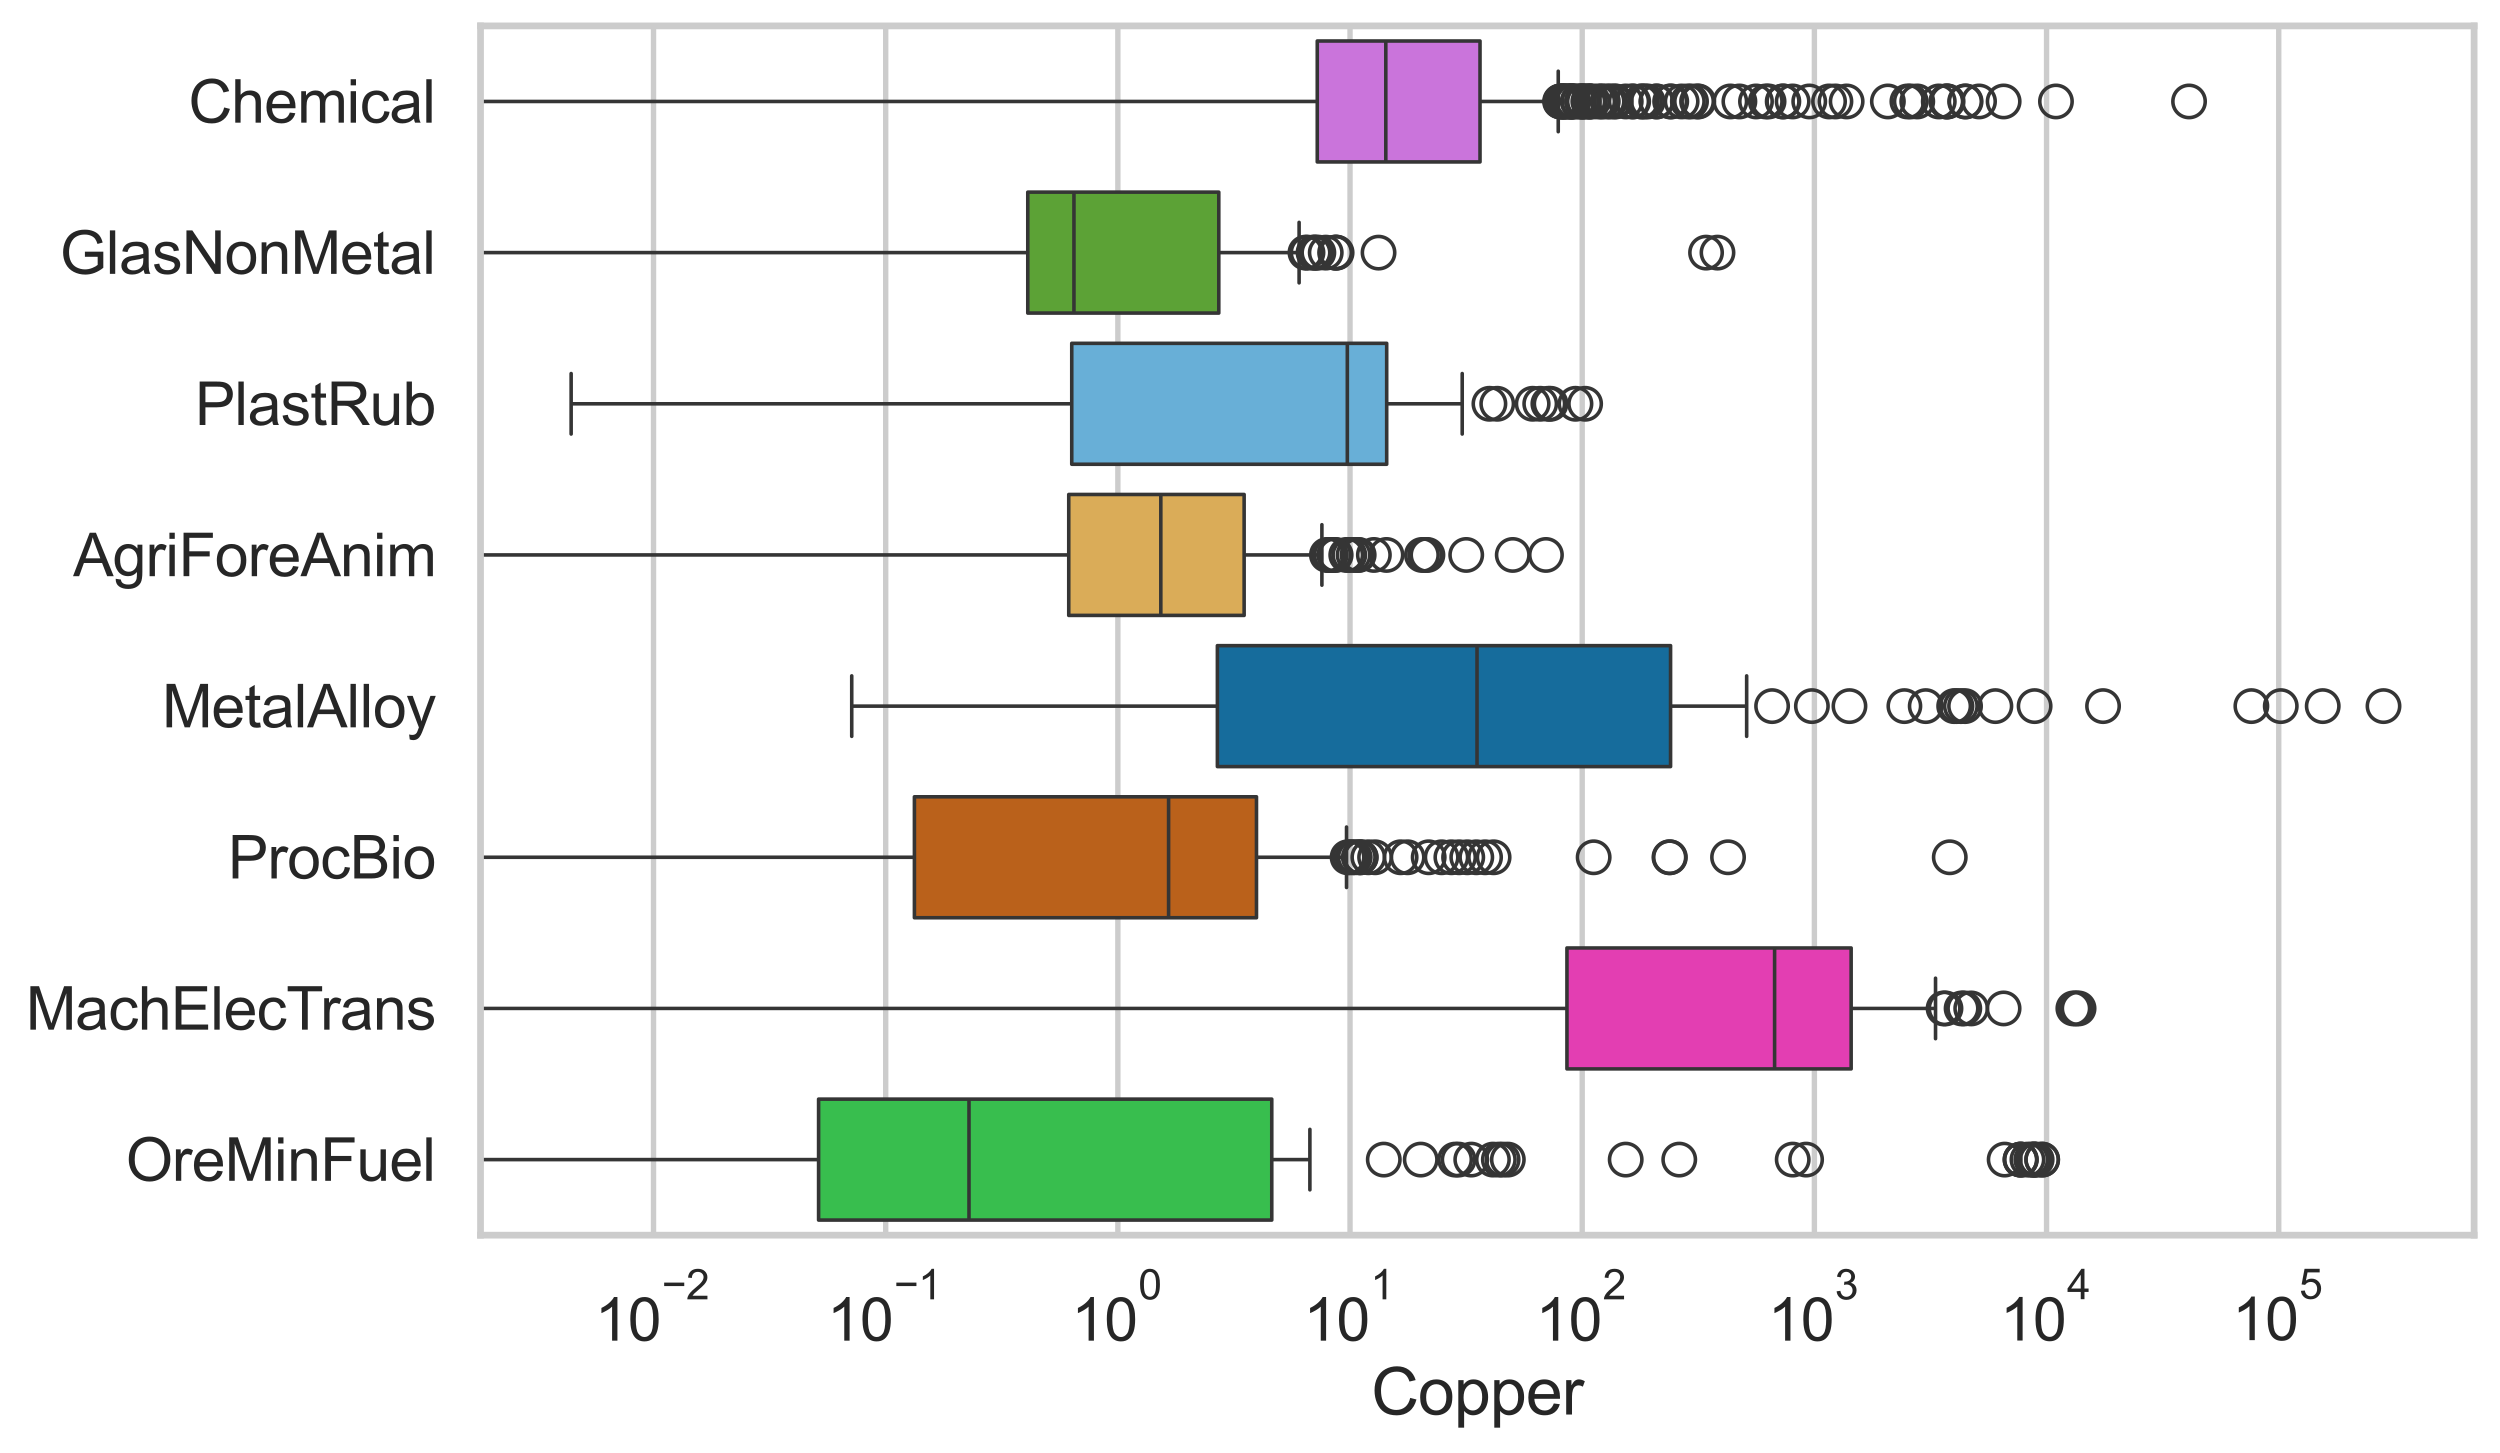 <?xml version="1.0" encoding="utf-8" standalone="no"?>
<!DOCTYPE svg PUBLIC "-//W3C//DTD SVG 1.1//EN"
  "http://www.w3.org/Graphics/SVG/1.1/DTD/svg11.dtd">
<svg xmlns:xlink="http://www.w3.org/1999/xlink" width="695.577pt" height="404.34pt" viewBox="0 0 695.577 404.34" xmlns="http://www.w3.org/2000/svg" version="1.1">
 <defs>
  <style type="text/css">*{stroke-linejoin: round; stroke-linecap: butt}</style>
 </defs>
 <g id="figure_1">
  <g id="patch_1">
   <path d="M 0 404.34 
L 695.577 404.34 
L 695.577 0 
L 0 0 
z
" style="fill: #ffffff"/>
  </g>
  <g id="axes_1">
   <g id="patch_2">
    <path d="M 133.697 343.665 
L 688.377 343.665 
L 688.377 7.2 
L 133.697 7.2 
z
" style="fill: #ffffff"/>
   </g>
   <g id="matplotlib.axis_1">
    <g id="xtick_1">
     <g id="line2d_1">
      <path d="M 181.827 343.665 
L 181.827 7.2 
" clip-path="url(#pac14d3f75b)" style="fill: none; stroke: #cccccc; stroke-width: 1.5; stroke-linecap: round"/>
     </g>
     <g id="text_1">
      <!-- $\mathdefault{10^{-2}}$ -->
      <g style="fill: #262626" transform="translate(165.492 373.18) scale(0.165 -0.165)">
       <defs>
        <path id="ArialMT-31" d="M 2384 0 
L 1822 0 
L 1822 3584 
Q 1619 3391 1289 3197 
Q 959 3003 697 2906 
L 697 3450 
Q 1169 3672 1522 3987 
Q 1875 4303 2022 4600 
L 2384 4600 
L 2384 0 
z
" transform="scale(0.016)"/>
        <path id="ArialMT-30" d="M 266 2259 
Q 266 3072 433 3567 
Q 600 4063 929 4331 
Q 1259 4600 1759 4600 
Q 2128 4600 2406 4451 
Q 2684 4303 2865 4023 
Q 3047 3744 3150 3342 
Q 3253 2941 3253 2259 
Q 3253 1453 3087 958 
Q 2922 463 2592 192 
Q 2263 -78 1759 -78 
Q 1097 -78 719 397 
Q 266 969 266 2259 
z
M 844 2259 
Q 844 1131 1108 757 
Q 1372 384 1759 384 
Q 2147 384 2411 759 
Q 2675 1134 2675 2259 
Q 2675 3391 2411 3762 
Q 2147 4134 1753 4134 
Q 1366 4134 1134 3806 
Q 844 3388 844 2259 
z
" transform="scale(0.016)"/>
        <path id="ArialMT-2212" d="M 3381 1997 
L 356 1997 
L 356 2522 
L 3381 2522 
L 3381 1997 
z
" transform="scale(0.016)"/>
        <path id="ArialMT-32" d="M 3222 541 
L 3222 0 
L 194 0 
Q 188 203 259 391 
Q 375 700 629 1000 
Q 884 1300 1366 1694 
Q 2113 2306 2375 2664 
Q 2638 3022 2638 3341 
Q 2638 3675 2398 3904 
Q 2159 4134 1775 4134 
Q 1369 4134 1125 3890 
Q 881 3647 878 3216 
L 300 3275 
Q 359 3922 746 4261 
Q 1134 4600 1788 4600 
Q 2447 4600 2831 4234 
Q 3216 3869 3216 3328 
Q 3216 3053 3103 2787 
Q 2991 2522 2730 2228 
Q 2469 1934 1863 1422 
Q 1356 997 1212 845 
Q 1069 694 975 541 
L 3222 541 
z
" transform="scale(0.016)"/>
       </defs>
       <use xlink:href="#ArialMT-31" transform="translate(0 0.994)"/>
       <use xlink:href="#ArialMT-30" transform="translate(55.615 0.994)"/>
       <use xlink:href="#ArialMT-2212" transform="translate(112.973 70.688) scale(0.7)"/>
       <use xlink:href="#ArialMT-32" transform="translate(153.852 70.688) scale(0.7)"/>
      </g>
     </g>
    </g>
    <g id="xtick_2">
     <g id="line2d_2">
      <path d="M 246.425 343.665 
L 246.425 7.2 
" clip-path="url(#pac14d3f75b)" style="fill: none; stroke: #cccccc; stroke-width: 1.5; stroke-linecap: round"/>
     </g>
     <g id="text_2">
      <!-- $\mathdefault{10^{-1}}$ -->
      <g style="fill: #262626" transform="translate(230.09 373.18) scale(0.165 -0.165)">
       <use xlink:href="#ArialMT-31" transform="translate(0 0.994)"/>
       <use xlink:href="#ArialMT-30" transform="translate(55.615 0.994)"/>
       <use xlink:href="#ArialMT-2212" transform="translate(112.973 70.688) scale(0.7)"/>
       <use xlink:href="#ArialMT-31" transform="translate(153.852 70.688) scale(0.7)"/>
      </g>
     </g>
    </g>
    <g id="xtick_3">
     <g id="line2d_3">
      <path d="M 311.023 343.665 
L 311.023 7.2 
" clip-path="url(#pac14d3f75b)" style="fill: none; stroke: #cccccc; stroke-width: 1.5; stroke-linecap: round"/>
     </g>
     <g id="text_3">
      <!-- $\mathdefault{10^{0}}$ -->
      <g style="fill: #262626" transform="translate(298.071 373.18) scale(0.165 -0.165)">
       <use xlink:href="#ArialMT-31" transform="translate(0 0.994)"/>
       <use xlink:href="#ArialMT-30" transform="translate(55.615 0.994)"/>
       <use xlink:href="#ArialMT-30" transform="translate(112.973 70.688) scale(0.7)"/>
      </g>
     </g>
    </g>
    <g id="xtick_4">
     <g id="line2d_4">
      <path d="M 375.621 343.665 
L 375.621 7.2 
" clip-path="url(#pac14d3f75b)" style="fill: none; stroke: #cccccc; stroke-width: 1.5; stroke-linecap: round"/>
     </g>
     <g id="text_4">
      <!-- $\mathdefault{10^{1}}$ -->
      <g style="fill: #262626" transform="translate(362.668 373.18) scale(0.165 -0.165)">
       <use xlink:href="#ArialMT-31" transform="translate(0 0.994)"/>
       <use xlink:href="#ArialMT-30" transform="translate(55.615 0.994)"/>
       <use xlink:href="#ArialMT-31" transform="translate(112.973 70.688) scale(0.7)"/>
      </g>
     </g>
    </g>
    <g id="xtick_5">
     <g id="line2d_5">
      <path d="M 440.219 343.665 
L 440.219 7.2 
" clip-path="url(#pac14d3f75b)" style="fill: none; stroke: #cccccc; stroke-width: 1.5; stroke-linecap: round"/>
     </g>
     <g id="text_5">
      <!-- $\mathdefault{10^{2}}$ -->
      <g style="fill: #262626" transform="translate(427.266 373.18) scale(0.165 -0.165)">
       <use xlink:href="#ArialMT-31" transform="translate(0 0.994)"/>
       <use xlink:href="#ArialMT-30" transform="translate(55.615 0.994)"/>
       <use xlink:href="#ArialMT-32" transform="translate(112.973 70.688) scale(0.7)"/>
      </g>
     </g>
    </g>
    <g id="xtick_6">
     <g id="line2d_6">
      <path d="M 504.817 343.665 
L 504.817 7.2 
" clip-path="url(#pac14d3f75b)" style="fill: none; stroke: #cccccc; stroke-width: 1.5; stroke-linecap: round"/>
     </g>
     <g id="text_6">
      <!-- $\mathdefault{10^{3}}$ -->
      <g style="fill: #262626" transform="translate(491.864 373.18) scale(0.165 -0.165)">
       <defs>
        <path id="ArialMT-33" d="M 269 1209 
L 831 1284 
Q 928 806 1161 595 
Q 1394 384 1728 384 
Q 2125 384 2398 659 
Q 2672 934 2672 1341 
Q 2672 1728 2419 1979 
Q 2166 2231 1775 2231 
Q 1616 2231 1378 2169 
L 1441 2663 
Q 1497 2656 1531 2656 
Q 1891 2656 2178 2843 
Q 2466 3031 2466 3422 
Q 2466 3731 2256 3934 
Q 2047 4138 1716 4138 
Q 1388 4138 1169 3931 
Q 950 3725 888 3313 
L 325 3413 
Q 428 3978 793 4289 
Q 1159 4600 1703 4600 
Q 2078 4600 2393 4439 
Q 2709 4278 2876 4000 
Q 3044 3722 3044 3409 
Q 3044 3113 2884 2869 
Q 2725 2625 2413 2481 
Q 2819 2388 3044 2092 
Q 3269 1797 3269 1353 
Q 3269 753 2831 336 
Q 2394 -81 1725 -81 
Q 1122 -81 723 278 
Q 325 638 269 1209 
z
" transform="scale(0.016)"/>
       </defs>
       <use xlink:href="#ArialMT-31" transform="translate(0 0.994)"/>
       <use xlink:href="#ArialMT-30" transform="translate(55.615 0.994)"/>
       <use xlink:href="#ArialMT-33" transform="translate(112.973 70.688) scale(0.7)"/>
      </g>
     </g>
    </g>
    <g id="xtick_7">
     <g id="line2d_7">
      <path d="M 569.415 343.665 
L 569.415 7.2 
" clip-path="url(#pac14d3f75b)" style="fill: none; stroke: #cccccc; stroke-width: 1.5; stroke-linecap: round"/>
     </g>
     <g id="text_7">
      <!-- $\mathdefault{10^{4}}$ -->
      <g style="fill: #262626" transform="translate(556.462 373.015) scale(0.165 -0.165)">
       <defs>
        <path id="ArialMT-34" d="M 2069 0 
L 2069 1097 
L 81 1097 
L 81 1613 
L 2172 4581 
L 2631 4581 
L 2631 1613 
L 3250 1613 
L 3250 1097 
L 2631 1097 
L 2631 0 
L 2069 0 
z
M 2069 1613 
L 2069 3678 
L 634 1613 
L 2069 1613 
z
" transform="scale(0.016)"/>
       </defs>
       <use xlink:href="#ArialMT-31" transform="translate(0 0.202)"/>
       <use xlink:href="#ArialMT-30" transform="translate(55.615 0.202)"/>
       <use xlink:href="#ArialMT-34" transform="translate(112.973 69.895) scale(0.7)"/>
      </g>
     </g>
    </g>
    <g id="xtick_8">
     <g id="line2d_8">
      <path d="M 634.013 343.665 
L 634.013 7.2 
" clip-path="url(#pac14d3f75b)" style="fill: none; stroke: #cccccc; stroke-width: 1.5; stroke-linecap: round"/>
     </g>
     <g id="text_8">
      <!-- $\mathdefault{10^{5}}$ -->
      <g style="fill: #262626" transform="translate(621.06 373.015) scale(0.165 -0.165)">
       <defs>
        <path id="ArialMT-35" d="M 266 1200 
L 856 1250 
Q 922 819 1161 601 
Q 1400 384 1738 384 
Q 2144 384 2425 690 
Q 2706 997 2706 1503 
Q 2706 1984 2436 2262 
Q 2166 2541 1728 2541 
Q 1456 2541 1237 2417 
Q 1019 2294 894 2097 
L 366 2166 
L 809 4519 
L 3088 4519 
L 3088 3981 
L 1259 3981 
L 1013 2750 
Q 1425 3038 1878 3038 
Q 2478 3038 2890 2622 
Q 3303 2206 3303 1553 
Q 3303 931 2941 478 
Q 2500 -78 1738 -78 
Q 1113 -78 717 272 
Q 322 622 266 1200 
z
" transform="scale(0.016)"/>
       </defs>
       <use xlink:href="#ArialMT-31" transform="translate(0 0.88)"/>
       <use xlink:href="#ArialMT-30" transform="translate(55.615 0.88)"/>
       <use xlink:href="#ArialMT-35" transform="translate(112.973 70.573) scale(0.7)"/>
      </g>
     </g>
    </g>
    <g id="xtick_9"/>
    <g id="xtick_10"/>
    <g id="xtick_11"/>
    <g id="xtick_12"/>
    <g id="xtick_13"/>
    <g id="xtick_14"/>
    <g id="xtick_15"/>
    <g id="xtick_16"/>
    <g id="xtick_17"/>
    <g id="xtick_18"/>
    <g id="xtick_19"/>
    <g id="xtick_20"/>
    <g id="xtick_21"/>
    <g id="xtick_22"/>
    <g id="xtick_23"/>
    <g id="xtick_24"/>
    <g id="xtick_25"/>
    <g id="xtick_26"/>
    <g id="xtick_27"/>
    <g id="xtick_28"/>
    <g id="xtick_29"/>
    <g id="xtick_30"/>
    <g id="xtick_31"/>
    <g id="xtick_32"/>
    <g id="xtick_33"/>
    <g id="xtick_34"/>
    <g id="xtick_35"/>
    <g id="xtick_36"/>
    <g id="xtick_37"/>
    <g id="xtick_38"/>
    <g id="xtick_39"/>
    <g id="xtick_40"/>
    <g id="xtick_41"/>
    <g id="xtick_42"/>
    <g id="xtick_43"/>
    <g id="xtick_44"/>
    <g id="xtick_45"/>
    <g id="xtick_46"/>
    <g id="xtick_47"/>
    <g id="xtick_48"/>
    <g id="xtick_49"/>
    <g id="xtick_50"/>
    <g id="xtick_51"/>
    <g id="xtick_52"/>
    <g id="xtick_53"/>
    <g id="xtick_54"/>
    <g id="xtick_55"/>
    <g id="xtick_56"/>
    <g id="xtick_57"/>
    <g id="xtick_58"/>
    <g id="xtick_59"/>
    <g id="xtick_60"/>
    <g id="xtick_61"/>
    <g id="xtick_62"/>
    <g id="xtick_63"/>
    <g id="xtick_64"/>
    <g id="xtick_65"/>
    <g id="xtick_66"/>
    <g id="xtick_67"/>
    <g id="xtick_68"/>
    <g id="xtick_69"/>
    <g id="xtick_70"/>
    <g id="xtick_71"/>
    <g id="xtick_72"/>
    <g id="xtick_73"/>
    <g id="xtick_74"/>
    <g id="xtick_75"/>
    <g id="xtick_76"/>
    <g id="xtick_77"/>
    <g id="text_9">
     <!-- Copper -->
     <g style="fill: #262626" transform="translate(381.521 393.563) scale(0.18 -0.18)">
      <defs>
       <path id="ArialMT-43" d="M 3763 1606 
L 4369 1453 
Q 4178 706 3683 314 
Q 3188 -78 2472 -78 
Q 1731 -78 1267 223 
Q 803 525 561 1097 
Q 319 1669 319 2325 
Q 319 3041 592 3573 
Q 866 4106 1370 4382 
Q 1875 4659 2481 4659 
Q 3169 4659 3637 4309 
Q 4106 3959 4291 3325 
L 3694 3184 
Q 3534 3684 3231 3912 
Q 2928 4141 2469 4141 
Q 1941 4141 1586 3887 
Q 1231 3634 1087 3207 
Q 944 2781 944 2328 
Q 944 1744 1114 1308 
Q 1284 872 1643 656 
Q 2003 441 2422 441 
Q 2931 441 3284 734 
Q 3638 1028 3763 1606 
z
" transform="scale(0.016)"/>
       <path id="ArialMT-6f" d="M 213 1659 
Q 213 2581 725 3025 
Q 1153 3394 1769 3394 
Q 2453 3394 2887 2945 
Q 3322 2497 3322 1706 
Q 3322 1066 3130 698 
Q 2938 331 2570 128 
Q 2203 -75 1769 -75 
Q 1072 -75 642 372 
Q 213 819 213 1659 
z
M 791 1659 
Q 791 1022 1069 705 
Q 1347 388 1769 388 
Q 2188 388 2466 706 
Q 2744 1025 2744 1678 
Q 2744 2294 2464 2611 
Q 2184 2928 1769 2928 
Q 1347 2928 1069 2612 
Q 791 2297 791 1659 
z
" transform="scale(0.016)"/>
       <path id="ArialMT-70" d="M 422 -1272 
L 422 3319 
L 934 3319 
L 934 2888 
Q 1116 3141 1344 3267 
Q 1572 3394 1897 3394 
Q 2322 3394 2647 3175 
Q 2972 2956 3137 2557 
Q 3303 2159 3303 1684 
Q 3303 1175 3120 767 
Q 2938 359 2589 142 
Q 2241 -75 1856 -75 
Q 1575 -75 1351 44 
Q 1128 163 984 344 
L 984 -1272 
L 422 -1272 
z
M 931 1641 
Q 931 1000 1190 694 
Q 1450 388 1819 388 
Q 2194 388 2461 705 
Q 2728 1022 2728 1688 
Q 2728 2322 2467 2637 
Q 2206 2953 1844 2953 
Q 1484 2953 1207 2617 
Q 931 2281 931 1641 
z
" transform="scale(0.016)"/>
       <path id="ArialMT-65" d="M 2694 1069 
L 3275 997 
Q 3138 488 2766 206 
Q 2394 -75 1816 -75 
Q 1088 -75 661 373 
Q 234 822 234 1631 
Q 234 2469 665 2931 
Q 1097 3394 1784 3394 
Q 2450 3394 2872 2941 
Q 3294 2488 3294 1666 
Q 3294 1616 3291 1516 
L 816 1516 
Q 847 969 1125 678 
Q 1403 388 1819 388 
Q 2128 388 2347 550 
Q 2566 713 2694 1069 
z
M 847 1978 
L 2700 1978 
Q 2663 2397 2488 2606 
Q 2219 2931 1791 2931 
Q 1403 2931 1139 2672 
Q 875 2413 847 1978 
z
" transform="scale(0.016)"/>
       <path id="ArialMT-72" d="M 416 0 
L 416 3319 
L 922 3319 
L 922 2816 
Q 1116 3169 1280 3281 
Q 1444 3394 1641 3394 
Q 1925 3394 2219 3213 
L 2025 2691 
Q 1819 2813 1613 2813 
Q 1428 2813 1281 2702 
Q 1134 2591 1072 2394 
Q 978 2094 978 1738 
L 978 0 
L 416 0 
z
" transform="scale(0.016)"/>
      </defs>
      <use xlink:href="#ArialMT-43"/>
      <use xlink:href="#ArialMT-6f" transform="translate(72.217 0)"/>
      <use xlink:href="#ArialMT-70" transform="translate(127.832 0)"/>
      <use xlink:href="#ArialMT-70" transform="translate(183.447 0)"/>
      <use xlink:href="#ArialMT-65" transform="translate(239.062 0)"/>
      <use xlink:href="#ArialMT-72" transform="translate(294.678 0)"/>
     </g>
    </g>
   </g>
   <g id="matplotlib.axis_2">
    <g id="ytick_1">
     <g id="text_10">
      <!-- Chemical -->
      <g style="fill: #262626" transform="translate(52.428 34.134) scale(0.165 -0.165)">
       <defs>
        <path id="ArialMT-68" d="M 422 0 
L 422 4581 
L 984 4581 
L 984 2938 
Q 1378 3394 1978 3394 
Q 2347 3394 2619 3248 
Q 2891 3103 3008 2847 
Q 3125 2591 3125 2103 
L 3125 0 
L 2563 0 
L 2563 2103 
Q 2563 2525 2380 2717 
Q 2197 2909 1863 2909 
Q 1613 2909 1392 2779 
Q 1172 2650 1078 2428 
Q 984 2206 984 1816 
L 984 0 
L 422 0 
z
" transform="scale(0.016)"/>
        <path id="ArialMT-6d" d="M 422 0 
L 422 3319 
L 925 3319 
L 925 2853 
Q 1081 3097 1340 3245 
Q 1600 3394 1931 3394 
Q 2300 3394 2536 3241 
Q 2772 3088 2869 2813 
Q 3263 3394 3894 3394 
Q 4388 3394 4653 3120 
Q 4919 2847 4919 2278 
L 4919 0 
L 4359 0 
L 4359 2091 
Q 4359 2428 4304 2576 
Q 4250 2725 4106 2815 
Q 3963 2906 3769 2906 
Q 3419 2906 3187 2673 
Q 2956 2441 2956 1928 
L 2956 0 
L 2394 0 
L 2394 2156 
Q 2394 2531 2256 2718 
Q 2119 2906 1806 2906 
Q 1569 2906 1367 2781 
Q 1166 2656 1075 2415 
Q 984 2175 984 1722 
L 984 0 
L 422 0 
z
" transform="scale(0.016)"/>
        <path id="ArialMT-69" d="M 425 3934 
L 425 4581 
L 988 4581 
L 988 3934 
L 425 3934 
z
M 425 0 
L 425 3319 
L 988 3319 
L 988 0 
L 425 0 
z
" transform="scale(0.016)"/>
        <path id="ArialMT-63" d="M 2588 1216 
L 3141 1144 
Q 3050 572 2676 248 
Q 2303 -75 1759 -75 
Q 1078 -75 664 370 
Q 250 816 250 1647 
Q 250 2184 428 2587 
Q 606 2991 970 3192 
Q 1334 3394 1763 3394 
Q 2303 3394 2647 3120 
Q 2991 2847 3088 2344 
L 2541 2259 
Q 2463 2594 2264 2762 
Q 2066 2931 1784 2931 
Q 1359 2931 1093 2626 
Q 828 2322 828 1663 
Q 828 994 1084 691 
Q 1341 388 1753 388 
Q 2084 388 2306 591 
Q 2528 794 2588 1216 
z
" transform="scale(0.016)"/>
        <path id="ArialMT-61" d="M 2588 409 
Q 2275 144 1986 34 
Q 1697 -75 1366 -75 
Q 819 -75 525 192 
Q 231 459 231 875 
Q 231 1119 342 1320 
Q 453 1522 633 1644 
Q 813 1766 1038 1828 
Q 1203 1872 1538 1913 
Q 2219 1994 2541 2106 
Q 2544 2222 2544 2253 
Q 2544 2597 2384 2738 
Q 2169 2928 1744 2928 
Q 1347 2928 1158 2789 
Q 969 2650 878 2297 
L 328 2372 
Q 403 2725 575 2942 
Q 747 3159 1072 3276 
Q 1397 3394 1825 3394 
Q 2250 3394 2515 3294 
Q 2781 3194 2906 3042 
Q 3031 2891 3081 2659 
Q 3109 2516 3109 2141 
L 3109 1391 
Q 3109 606 3145 398 
Q 3181 191 3288 0 
L 2700 0 
Q 2613 175 2588 409 
z
M 2541 1666 
Q 2234 1541 1622 1453 
Q 1275 1403 1131 1340 
Q 988 1278 909 1158 
Q 831 1038 831 891 
Q 831 666 1001 516 
Q 1172 366 1500 366 
Q 1825 366 2078 508 
Q 2331 650 2450 897 
Q 2541 1088 2541 1459 
L 2541 1666 
z
" transform="scale(0.016)"/>
        <path id="ArialMT-6c" d="M 409 0 
L 409 4581 
L 972 4581 
L 972 0 
L 409 0 
z
" transform="scale(0.016)"/>
       </defs>
       <use xlink:href="#ArialMT-43"/>
       <use xlink:href="#ArialMT-68" transform="translate(72.217 0)"/>
       <use xlink:href="#ArialMT-65" transform="translate(127.832 0)"/>
       <use xlink:href="#ArialMT-6d" transform="translate(183.447 0)"/>
       <use xlink:href="#ArialMT-69" transform="translate(266.748 0)"/>
       <use xlink:href="#ArialMT-63" transform="translate(288.965 0)"/>
       <use xlink:href="#ArialMT-61" transform="translate(338.965 0)"/>
       <use xlink:href="#ArialMT-6c" transform="translate(394.58 0)"/>
      </g>
     </g>
    </g>
    <g id="ytick_2">
     <g id="text_11">
      <!-- GlasNonMetal -->
      <g style="fill: #262626" transform="translate(16.659 76.192) scale(0.165 -0.165)">
       <defs>
        <path id="ArialMT-47" d="M 2638 1797 
L 2638 2334 
L 4578 2338 
L 4578 638 
Q 4131 281 3656 101 
Q 3181 -78 2681 -78 
Q 2006 -78 1454 211 
Q 903 500 622 1047 
Q 341 1594 341 2269 
Q 341 2938 620 3517 
Q 900 4097 1425 4378 
Q 1950 4659 2634 4659 
Q 3131 4659 3532 4498 
Q 3934 4338 4162 4050 
Q 4391 3763 4509 3300 
L 3963 3150 
Q 3859 3500 3706 3700 
Q 3553 3900 3268 4020 
Q 2984 4141 2638 4141 
Q 2222 4141 1919 4014 
Q 1616 3888 1430 3681 
Q 1244 3475 1141 3228 
Q 966 2803 966 2306 
Q 966 1694 1177 1281 
Q 1388 869 1791 669 
Q 2194 469 2647 469 
Q 3041 469 3416 620 
Q 3791 772 3984 944 
L 3984 1797 
L 2638 1797 
z
" transform="scale(0.016)"/>
        <path id="ArialMT-73" d="M 197 991 
L 753 1078 
Q 800 744 1014 566 
Q 1228 388 1613 388 
Q 2000 388 2187 545 
Q 2375 703 2375 916 
Q 2375 1106 2209 1216 
Q 2094 1291 1634 1406 
Q 1016 1563 777 1677 
Q 538 1791 414 1992 
Q 291 2194 291 2438 
Q 291 2659 392 2848 
Q 494 3038 669 3163 
Q 800 3259 1026 3326 
Q 1253 3394 1513 3394 
Q 1903 3394 2198 3281 
Q 2494 3169 2634 2976 
Q 2775 2784 2828 2463 
L 2278 2388 
Q 2241 2644 2061 2787 
Q 1881 2931 1553 2931 
Q 1166 2931 1000 2803 
Q 834 2675 834 2503 
Q 834 2394 903 2306 
Q 972 2216 1119 2156 
Q 1203 2125 1616 2013 
Q 2213 1853 2448 1751 
Q 2684 1650 2818 1456 
Q 2953 1263 2953 975 
Q 2953 694 2789 445 
Q 2625 197 2315 61 
Q 2006 -75 1616 -75 
Q 969 -75 630 194 
Q 291 463 197 991 
z
" transform="scale(0.016)"/>
        <path id="ArialMT-4e" d="M 488 0 
L 488 4581 
L 1109 4581 
L 3516 984 
L 3516 4581 
L 4097 4581 
L 4097 0 
L 3475 0 
L 1069 3600 
L 1069 0 
L 488 0 
z
" transform="scale(0.016)"/>
        <path id="ArialMT-6e" d="M 422 0 
L 422 3319 
L 928 3319 
L 928 2847 
Q 1294 3394 1984 3394 
Q 2284 3394 2536 3286 
Q 2788 3178 2913 3003 
Q 3038 2828 3088 2588 
Q 3119 2431 3119 2041 
L 3119 0 
L 2556 0 
L 2556 2019 
Q 2556 2363 2490 2533 
Q 2425 2703 2258 2804 
Q 2091 2906 1866 2906 
Q 1506 2906 1245 2678 
Q 984 2450 984 1813 
L 984 0 
L 422 0 
z
" transform="scale(0.016)"/>
        <path id="ArialMT-4d" d="M 475 0 
L 475 4581 
L 1388 4581 
L 2472 1338 
Q 2622 884 2691 659 
Q 2769 909 2934 1394 
L 4031 4581 
L 4847 4581 
L 4847 0 
L 4263 0 
L 4263 3834 
L 2931 0 
L 2384 0 
L 1059 3900 
L 1059 0 
L 475 0 
z
" transform="scale(0.016)"/>
        <path id="ArialMT-74" d="M 1650 503 
L 1731 6 
Q 1494 -44 1306 -44 
Q 1000 -44 831 53 
Q 663 150 594 308 
Q 525 466 525 972 
L 525 2881 
L 113 2881 
L 113 3319 
L 525 3319 
L 525 4141 
L 1084 4478 
L 1084 3319 
L 1650 3319 
L 1650 2881 
L 1084 2881 
L 1084 941 
Q 1084 700 1114 631 
Q 1144 563 1211 522 
Q 1278 481 1403 481 
Q 1497 481 1650 503 
z
" transform="scale(0.016)"/>
       </defs>
       <use xlink:href="#ArialMT-47"/>
       <use xlink:href="#ArialMT-6c" transform="translate(77.783 0)"/>
       <use xlink:href="#ArialMT-61" transform="translate(100 0)"/>
       <use xlink:href="#ArialMT-73" transform="translate(155.615 0)"/>
       <use xlink:href="#ArialMT-4e" transform="translate(205.615 0)"/>
       <use xlink:href="#ArialMT-6f" transform="translate(277.832 0)"/>
       <use xlink:href="#ArialMT-6e" transform="translate(333.447 0)"/>
       <use xlink:href="#ArialMT-4d" transform="translate(389.062 0)"/>
       <use xlink:href="#ArialMT-65" transform="translate(472.363 0)"/>
       <use xlink:href="#ArialMT-74" transform="translate(527.979 0)"/>
       <use xlink:href="#ArialMT-61" transform="translate(555.762 0)"/>
       <use xlink:href="#ArialMT-6c" transform="translate(611.377 0)"/>
      </g>
     </g>
    </g>
    <g id="ytick_3">
     <g id="text_12">
      <!-- PlastRub -->
      <g style="fill: #262626" transform="translate(54.248 118.25) scale(0.165 -0.165)">
       <defs>
        <path id="ArialMT-50" d="M 494 0 
L 494 4581 
L 2222 4581 
Q 2678 4581 2919 4538 
Q 3256 4481 3484 4323 
Q 3713 4166 3852 3881 
Q 3991 3597 3991 3256 
Q 3991 2672 3619 2267 
Q 3247 1863 2275 1863 
L 1100 1863 
L 1100 0 
L 494 0 
z
M 1100 2403 
L 2284 2403 
Q 2872 2403 3119 2622 
Q 3366 2841 3366 3238 
Q 3366 3525 3220 3729 
Q 3075 3934 2838 4000 
Q 2684 4041 2272 4041 
L 1100 4041 
L 1100 2403 
z
" transform="scale(0.016)"/>
        <path id="ArialMT-52" d="M 503 0 
L 503 4581 
L 2534 4581 
Q 3147 4581 3465 4457 
Q 3784 4334 3975 4021 
Q 4166 3709 4166 3331 
Q 4166 2844 3850 2509 
Q 3534 2175 2875 2084 
Q 3116 1969 3241 1856 
Q 3506 1613 3744 1247 
L 4541 0 
L 3778 0 
L 3172 953 
Q 2906 1366 2734 1584 
Q 2563 1803 2427 1890 
Q 2291 1978 2150 2013 
Q 2047 2034 1813 2034 
L 1109 2034 
L 1109 0 
L 503 0 
z
M 1109 2559 
L 2413 2559 
Q 2828 2559 3062 2645 
Q 3297 2731 3419 2920 
Q 3541 3109 3541 3331 
Q 3541 3656 3305 3865 
Q 3069 4075 2559 4075 
L 1109 4075 
L 1109 2559 
z
" transform="scale(0.016)"/>
        <path id="ArialMT-75" d="M 2597 0 
L 2597 488 
Q 2209 -75 1544 -75 
Q 1250 -75 995 37 
Q 741 150 617 320 
Q 494 491 444 738 
Q 409 903 409 1263 
L 409 3319 
L 972 3319 
L 972 1478 
Q 972 1038 1006 884 
Q 1059 663 1231 536 
Q 1403 409 1656 409 
Q 1909 409 2131 539 
Q 2353 669 2445 892 
Q 2538 1116 2538 1541 
L 2538 3319 
L 3100 3319 
L 3100 0 
L 2597 0 
z
" transform="scale(0.016)"/>
        <path id="ArialMT-62" d="M 941 0 
L 419 0 
L 419 4581 
L 981 4581 
L 981 2947 
Q 1338 3394 1891 3394 
Q 2197 3394 2470 3270 
Q 2744 3147 2920 2923 
Q 3097 2700 3197 2384 
Q 3297 2069 3297 1709 
Q 3297 856 2875 390 
Q 2453 -75 1863 -75 
Q 1275 -75 941 416 
L 941 0 
z
M 934 1684 
Q 934 1088 1097 822 
Q 1363 388 1816 388 
Q 2184 388 2453 708 
Q 2722 1028 2722 1663 
Q 2722 2313 2464 2622 
Q 2206 2931 1841 2931 
Q 1472 2931 1203 2611 
Q 934 2291 934 1684 
z
" transform="scale(0.016)"/>
       </defs>
       <use xlink:href="#ArialMT-50"/>
       <use xlink:href="#ArialMT-6c" transform="translate(66.699 0)"/>
       <use xlink:href="#ArialMT-61" transform="translate(88.916 0)"/>
       <use xlink:href="#ArialMT-73" transform="translate(144.531 0)"/>
       <use xlink:href="#ArialMT-74" transform="translate(194.531 0)"/>
       <use xlink:href="#ArialMT-52" transform="translate(222.314 0)"/>
       <use xlink:href="#ArialMT-75" transform="translate(294.531 0)"/>
       <use xlink:href="#ArialMT-62" transform="translate(350.146 0)"/>
      </g>
     </g>
    </g>
    <g id="ytick_4">
     <g id="text_13">
      <!-- AgriForeAnim -->
      <g style="fill: #262626" transform="translate(20.341 160.308) scale(0.165 -0.165)">
       <defs>
        <path id="ArialMT-41" d="M -9 0 
L 1750 4581 
L 2403 4581 
L 4278 0 
L 3588 0 
L 3053 1388 
L 1138 1388 
L 634 0 
L -9 0 
z
M 1313 1881 
L 2866 1881 
L 2388 3150 
Q 2169 3728 2063 4100 
Q 1975 3659 1816 3225 
L 1313 1881 
z
" transform="scale(0.016)"/>
        <path id="ArialMT-67" d="M 319 -275 
L 866 -356 
Q 900 -609 1056 -725 
Q 1266 -881 1628 -881 
Q 2019 -881 2231 -725 
Q 2444 -569 2519 -288 
Q 2563 -116 2559 434 
Q 2191 0 1641 0 
Q 956 0 581 494 
Q 206 988 206 1678 
Q 206 2153 378 2554 
Q 550 2956 876 3175 
Q 1203 3394 1644 3394 
Q 2231 3394 2613 2919 
L 2613 3319 
L 3131 3319 
L 3131 450 
Q 3131 -325 2973 -648 
Q 2816 -972 2473 -1159 
Q 2131 -1347 1631 -1347 
Q 1038 -1347 672 -1080 
Q 306 -813 319 -275 
z
M 784 1719 
Q 784 1066 1043 766 
Q 1303 466 1694 466 
Q 2081 466 2343 764 
Q 2606 1063 2606 1700 
Q 2606 2309 2336 2618 
Q 2066 2928 1684 2928 
Q 1309 2928 1046 2623 
Q 784 2319 784 1719 
z
" transform="scale(0.016)"/>
        <path id="ArialMT-46" d="M 525 0 
L 525 4581 
L 3616 4581 
L 3616 4041 
L 1131 4041 
L 1131 2622 
L 3281 2622 
L 3281 2081 
L 1131 2081 
L 1131 0 
L 525 0 
z
" transform="scale(0.016)"/>
       </defs>
       <use xlink:href="#ArialMT-41"/>
       <use xlink:href="#ArialMT-67" transform="translate(66.699 0)"/>
       <use xlink:href="#ArialMT-72" transform="translate(122.314 0)"/>
       <use xlink:href="#ArialMT-69" transform="translate(155.615 0)"/>
       <use xlink:href="#ArialMT-46" transform="translate(177.832 0)"/>
       <use xlink:href="#ArialMT-6f" transform="translate(238.916 0)"/>
       <use xlink:href="#ArialMT-72" transform="translate(294.531 0)"/>
       <use xlink:href="#ArialMT-65" transform="translate(327.832 0)"/>
       <use xlink:href="#ArialMT-41" transform="translate(383.447 0)"/>
       <use xlink:href="#ArialMT-6e" transform="translate(450.146 0)"/>
       <use xlink:href="#ArialMT-69" transform="translate(505.762 0)"/>
       <use xlink:href="#ArialMT-6d" transform="translate(527.979 0)"/>
      </g>
     </g>
    </g>
    <g id="ytick_5">
     <g id="text_14">
      <!-- MetalAlloy -->
      <g style="fill: #262626" transform="translate(45.088 202.366) scale(0.165 -0.165)">
       <defs>
        <path id="ArialMT-79" d="M 397 -1278 
L 334 -750 
Q 519 -800 656 -800 
Q 844 -800 956 -737 
Q 1069 -675 1141 -563 
Q 1194 -478 1313 -144 
Q 1328 -97 1363 -6 
L 103 3319 
L 709 3319 
L 1400 1397 
Q 1534 1031 1641 628 
Q 1738 1016 1872 1384 
L 2581 3319 
L 3144 3319 
L 1881 -56 
Q 1678 -603 1566 -809 
Q 1416 -1088 1222 -1217 
Q 1028 -1347 759 -1347 
Q 597 -1347 397 -1278 
z
" transform="scale(0.016)"/>
       </defs>
       <use xlink:href="#ArialMT-4d"/>
       <use xlink:href="#ArialMT-65" transform="translate(83.301 0)"/>
       <use xlink:href="#ArialMT-74" transform="translate(138.916 0)"/>
       <use xlink:href="#ArialMT-61" transform="translate(166.699 0)"/>
       <use xlink:href="#ArialMT-6c" transform="translate(222.314 0)"/>
       <use xlink:href="#ArialMT-41" transform="translate(244.531 0)"/>
       <use xlink:href="#ArialMT-6c" transform="translate(311.23 0)"/>
       <use xlink:href="#ArialMT-6c" transform="translate(333.447 0)"/>
       <use xlink:href="#ArialMT-6f" transform="translate(355.664 0)"/>
       <use xlink:href="#ArialMT-79" transform="translate(411.279 0)"/>
      </g>
     </g>
    </g>
    <g id="ytick_6">
     <g id="text_15">
      <!-- ProcBio -->
      <g style="fill: #262626" transform="translate(63.424 244.425) scale(0.165 -0.165)">
       <defs>
        <path id="ArialMT-42" d="M 469 0 
L 469 4581 
L 2188 4581 
Q 2713 4581 3030 4442 
Q 3347 4303 3526 4014 
Q 3706 3725 3706 3409 
Q 3706 3116 3547 2856 
Q 3388 2597 3066 2438 
Q 3481 2316 3704 2022 
Q 3928 1728 3928 1328 
Q 3928 1006 3792 729 
Q 3656 453 3456 303 
Q 3256 153 2954 76 
Q 2653 0 2216 0 
L 469 0 
z
M 1075 2656 
L 2066 2656 
Q 2469 2656 2644 2709 
Q 2875 2778 2992 2937 
Q 3109 3097 3109 3338 
Q 3109 3566 3000 3739 
Q 2891 3913 2687 3977 
Q 2484 4041 1991 4041 
L 1075 4041 
L 1075 2656 
z
M 1075 541 
L 2216 541 
Q 2509 541 2628 563 
Q 2838 600 2978 687 
Q 3119 775 3209 942 
Q 3300 1109 3300 1328 
Q 3300 1584 3169 1773 
Q 3038 1963 2805 2039 
Q 2572 2116 2134 2116 
L 1075 2116 
L 1075 541 
z
" transform="scale(0.016)"/>
       </defs>
       <use xlink:href="#ArialMT-50"/>
       <use xlink:href="#ArialMT-72" transform="translate(66.699 0)"/>
       <use xlink:href="#ArialMT-6f" transform="translate(100 0)"/>
       <use xlink:href="#ArialMT-63" transform="translate(155.615 0)"/>
       <use xlink:href="#ArialMT-42" transform="translate(205.615 0)"/>
       <use xlink:href="#ArialMT-69" transform="translate(272.314 0)"/>
       <use xlink:href="#ArialMT-6f" transform="translate(294.531 0)"/>
      </g>
     </g>
    </g>
    <g id="ytick_7">
     <g id="text_16">
      <!-- MachElecTrans -->
      <g style="fill: #262626" transform="translate(7.2 286.483) scale(0.165 -0.165)">
       <defs>
        <path id="ArialMT-45" d="M 506 0 
L 506 4581 
L 3819 4581 
L 3819 4041 
L 1113 4041 
L 1113 2638 
L 3647 2638 
L 3647 2100 
L 1113 2100 
L 1113 541 
L 3925 541 
L 3925 0 
L 506 0 
z
" transform="scale(0.016)"/>
        <path id="ArialMT-54" d="M 1659 0 
L 1659 4041 
L 150 4041 
L 150 4581 
L 3781 4581 
L 3781 4041 
L 2266 4041 
L 2266 0 
L 1659 0 
z
" transform="scale(0.016)"/>
       </defs>
       <use xlink:href="#ArialMT-4d"/>
       <use xlink:href="#ArialMT-61" transform="translate(83.301 0)"/>
       <use xlink:href="#ArialMT-63" transform="translate(138.916 0)"/>
       <use xlink:href="#ArialMT-68" transform="translate(188.916 0)"/>
       <use xlink:href="#ArialMT-45" transform="translate(244.531 0)"/>
       <use xlink:href="#ArialMT-6c" transform="translate(311.23 0)"/>
       <use xlink:href="#ArialMT-65" transform="translate(333.447 0)"/>
       <use xlink:href="#ArialMT-63" transform="translate(389.062 0)"/>
       <use xlink:href="#ArialMT-54" transform="translate(439.062 0)"/>
       <use xlink:href="#ArialMT-72" transform="translate(496.396 0)"/>
       <use xlink:href="#ArialMT-61" transform="translate(529.697 0)"/>
       <use xlink:href="#ArialMT-6e" transform="translate(585.312 0)"/>
       <use xlink:href="#ArialMT-73" transform="translate(640.928 0)"/>
      </g>
     </g>
    </g>
    <g id="ytick_8">
     <g id="text_17">
      <!-- OreMinFuel -->
      <g style="fill: #262626" transform="translate(35.013 328.541) scale(0.165 -0.165)">
       <defs>
        <path id="ArialMT-4f" d="M 309 2231 
Q 309 3372 921 4017 
Q 1534 4663 2503 4663 
Q 3138 4663 3647 4359 
Q 4156 4056 4423 3514 
Q 4691 2972 4691 2284 
Q 4691 1588 4409 1038 
Q 4128 488 3612 205 
Q 3097 -78 2500 -78 
Q 1853 -78 1343 234 
Q 834 547 571 1087 
Q 309 1628 309 2231 
z
M 934 2222 
Q 934 1394 1379 917 
Q 1825 441 2497 441 
Q 3181 441 3623 922 
Q 4066 1403 4066 2288 
Q 4066 2847 3877 3264 
Q 3688 3681 3323 3911 
Q 2959 4141 2506 4141 
Q 1863 4141 1398 3698 
Q 934 3256 934 2222 
z
" transform="scale(0.016)"/>
       </defs>
       <use xlink:href="#ArialMT-4f"/>
       <use xlink:href="#ArialMT-72" transform="translate(77.783 0)"/>
       <use xlink:href="#ArialMT-65" transform="translate(111.084 0)"/>
       <use xlink:href="#ArialMT-4d" transform="translate(166.699 0)"/>
       <use xlink:href="#ArialMT-69" transform="translate(250 0)"/>
       <use xlink:href="#ArialMT-6e" transform="translate(272.217 0)"/>
       <use xlink:href="#ArialMT-46" transform="translate(327.832 0)"/>
       <use xlink:href="#ArialMT-75" transform="translate(388.916 0)"/>
       <use xlink:href="#ArialMT-65" transform="translate(444.531 0)"/>
       <use xlink:href="#ArialMT-6c" transform="translate(500.146 0)"/>
      </g>
     </g>
    </g>
   </g>
   <g id="patch_3">
    <path d="M 366.504 11.406 
L 366.504 45.052 
L 411.785 45.052 
L 411.785 11.406 
L 366.504 11.406 
z
" clip-path="url(#pac14d3f75b)" style="fill: #ca74db; stroke: #353535; stroke-linejoin: miter"/>
   </g>
   <g id="line2d_9">
    <path d="M 366.504 28.229 
L -1 28.229 
" clip-path="url(#pac14d3f75b)" style="fill: none; stroke: #353535"/>
   </g>
   <g id="line2d_10">
    <path d="M 411.785 28.229 
L 433.551 28.229 
" clip-path="url(#pac14d3f75b)" style="fill: none; stroke: #353535"/>
   </g>
   <g id="line2d_11">
    <path clip-path="url(#pac14d3f75b)" style="fill: none; stroke: #353535; stroke-linecap: round"/>
   </g>
   <g id="line2d_12">
    <path d="M 433.551 19.817 
L 433.551 36.641 
" clip-path="url(#pac14d3f75b)" style="fill: none; stroke: #353535; stroke-linecap: round"/>
   </g>
   <g id="line2d_13">
    <defs>
     <path id="mfeb5b7436a" d="M 0 4.5 
C 1.193 4.5 2.338 4.026 3.182 3.182 
C 4.026 2.338 4.5 1.193 4.5 0 
C 4.5 -1.193 4.026 -2.338 3.182 -3.182 
C 2.338 -4.026 1.193 -4.5 0 -4.5 
C -1.193 -4.5 -2.338 -4.026 -3.182 -3.182 
C -4.026 -2.338 -4.5 -1.193 -4.5 0 
C -4.5 1.193 -4.026 2.338 -3.182 3.182 
C -2.338 4.026 -1.193 4.5 0 4.5 
z
" style="stroke: #353535"/>
    </defs>
    <g clip-path="url(#pac14d3f75b)">
     <use xlink:href="#mfeb5b7436a" x="442.259" y="28.229" style="fill-opacity: 0; stroke: #353535"/>
     <use xlink:href="#mfeb5b7436a" x="525.264" y="28.229" style="fill-opacity: 0; stroke: #353535"/>
     <use xlink:href="#mfeb5b7436a" x="541.881" y="28.229" style="fill-opacity: 0; stroke: #353535"/>
     <use xlink:href="#mfeb5b7436a" x="442.332" y="28.229" style="fill-opacity: 0; stroke: #353535"/>
     <use xlink:href="#mfeb5b7436a" x="460.853" y="28.229" style="fill-opacity: 0; stroke: #353535"/>
     <use xlink:href="#mfeb5b7436a" x="541.545" y="28.229" style="fill-opacity: 0; stroke: #353535"/>
     <use xlink:href="#mfeb5b7436a" x="435.393" y="28.229" style="fill-opacity: 0; stroke: #353535"/>
     <use xlink:href="#mfeb5b7436a" x="437.281" y="28.229" style="fill-opacity: 0; stroke: #353535"/>
     <use xlink:href="#mfeb5b7436a" x="470.492" y="28.229" style="fill-opacity: 0; stroke: #353535"/>
     <use xlink:href="#mfeb5b7436a" x="439.179" y="28.229" style="fill-opacity: 0; stroke: #353535"/>
     <use xlink:href="#mfeb5b7436a" x="469.611" y="28.229" style="fill-opacity: 0; stroke: #353535"/>
     <use xlink:href="#mfeb5b7436a" x="541.632" y="28.229" style="fill-opacity: 0; stroke: #353535"/>
     <use xlink:href="#mfeb5b7436a" x="443.186" y="28.229" style="fill-opacity: 0; stroke: #353535"/>
     <use xlink:href="#mfeb5b7436a" x="437.679" y="28.229" style="fill-opacity: 0; stroke: #353535"/>
     <use xlink:href="#mfeb5b7436a" x="434.867" y="28.229" style="fill-opacity: 0; stroke: #353535"/>
     <use xlink:href="#mfeb5b7436a" x="445.946" y="28.229" style="fill-opacity: 0; stroke: #353535"/>
     <use xlink:href="#mfeb5b7436a" x="435.775" y="28.229" style="fill-opacity: 0; stroke: #353535"/>
     <use xlink:href="#mfeb5b7436a" x="496.002" y="28.229" style="fill-opacity: 0; stroke: #353535"/>
     <use xlink:href="#mfeb5b7436a" x="440.529" y="28.229" style="fill-opacity: 0; stroke: #353535"/>
     <use xlink:href="#mfeb5b7436a" x="546.892" y="28.229" style="fill-opacity: 0; stroke: #353535"/>
     <use xlink:href="#mfeb5b7436a" x="533.438" y="28.229" style="fill-opacity: 0; stroke: #353535"/>
     <use xlink:href="#mfeb5b7436a" x="510.672" y="28.229" style="fill-opacity: 0; stroke: #353535"/>
     <use xlink:href="#mfeb5b7436a" x="436.995" y="28.229" style="fill-opacity: 0; stroke: #353535"/>
     <use xlink:href="#mfeb5b7436a" x="464.691" y="28.229" style="fill-opacity: 0; stroke: #353535"/>
     <use xlink:href="#mfeb5b7436a" x="447.919" y="28.229" style="fill-opacity: 0; stroke: #353535"/>
     <use xlink:href="#mfeb5b7436a" x="456.682" y="28.229" style="fill-opacity: 0; stroke: #353535"/>
     <use xlink:href="#mfeb5b7436a" x="467.879" y="28.229" style="fill-opacity: 0; stroke: #353535"/>
     <use xlink:href="#mfeb5b7436a" x="437.558" y="28.229" style="fill-opacity: 0; stroke: #353535"/>
     <use xlink:href="#mfeb5b7436a" x="434.204" y="28.229" style="fill-opacity: 0; stroke: #353535"/>
     <use xlink:href="#mfeb5b7436a" x="444.665" y="28.229" style="fill-opacity: 0; stroke: #353535"/>
     <use xlink:href="#mfeb5b7436a" x="441.918" y="28.229" style="fill-opacity: 0; stroke: #353535"/>
     <use xlink:href="#mfeb5b7436a" x="437.348" y="28.229" style="fill-opacity: 0; stroke: #353535"/>
     <use xlink:href="#mfeb5b7436a" x="434.335" y="28.229" style="fill-opacity: 0; stroke: #353535"/>
     <use xlink:href="#mfeb5b7436a" x="464.99" y="28.229" style="fill-opacity: 0; stroke: #353535"/>
     <use xlink:href="#mfeb5b7436a" x="436.974" y="28.229" style="fill-opacity: 0; stroke: #353535"/>
     <use xlink:href="#mfeb5b7436a" x="483.954" y="28.229" style="fill-opacity: 0; stroke: #353535"/>
     <use xlink:href="#mfeb5b7436a" x="449.531" y="28.229" style="fill-opacity: 0; stroke: #353535"/>
     <use xlink:href="#mfeb5b7436a" x="440.328" y="28.229" style="fill-opacity: 0; stroke: #353535"/>
     <use xlink:href="#mfeb5b7436a" x="472.18" y="28.229" style="fill-opacity: 0; stroke: #353535"/>
     <use xlink:href="#mfeb5b7436a" x="440.194" y="28.229" style="fill-opacity: 0; stroke: #353535"/>
     <use xlink:href="#mfeb5b7436a" x="434.479" y="28.229" style="fill-opacity: 0; stroke: #353535"/>
     <use xlink:href="#mfeb5b7436a" x="550.628" y="28.229" style="fill-opacity: 0; stroke: #353535"/>
     <use xlink:href="#mfeb5b7436a" x="503.386" y="28.229" style="fill-opacity: 0; stroke: #353535"/>
     <use xlink:href="#mfeb5b7436a" x="440.172" y="28.229" style="fill-opacity: 0; stroke: #353535"/>
     <use xlink:href="#mfeb5b7436a" x="458.451" y="28.229" style="fill-opacity: 0; stroke: #353535"/>
     <use xlink:href="#mfeb5b7436a" x="457.665" y="28.229" style="fill-opacity: 0; stroke: #353535"/>
     <use xlink:href="#mfeb5b7436a" x="496.182" y="28.229" style="fill-opacity: 0; stroke: #353535"/>
     <use xlink:href="#mfeb5b7436a" x="557.472" y="28.229" style="fill-opacity: 0; stroke: #353535"/>
     <use xlink:href="#mfeb5b7436a" x="488.572" y="28.229" style="fill-opacity: 0; stroke: #353535"/>
     <use xlink:href="#mfeb5b7436a" x="440.674" y="28.229" style="fill-opacity: 0; stroke: #353535"/>
     <use xlink:href="#mfeb5b7436a" x="456.814" y="28.229" style="fill-opacity: 0; stroke: #353535"/>
     <use xlink:href="#mfeb5b7436a" x="449.076" y="28.229" style="fill-opacity: 0; stroke: #353535"/>
     <use xlink:href="#mfeb5b7436a" x="438.947" y="28.229" style="fill-opacity: 0; stroke: #353535"/>
     <use xlink:href="#mfeb5b7436a" x="460.95" y="28.229" style="fill-opacity: 0; stroke: #353535"/>
     <use xlink:href="#mfeb5b7436a" x="546.761" y="28.229" style="fill-opacity: 0; stroke: #353535"/>
     <use xlink:href="#mfeb5b7436a" x="437.206" y="28.229" style="fill-opacity: 0; stroke: #353535"/>
     <use xlink:href="#mfeb5b7436a" x="508.898" y="28.229" style="fill-opacity: 0; stroke: #353535"/>
     <use xlink:href="#mfeb5b7436a" x="609.06" y="28.229" style="fill-opacity: 0; stroke: #353535"/>
     <use xlink:href="#mfeb5b7436a" x="572.032" y="28.229" style="fill-opacity: 0; stroke: #353535"/>
     <use xlink:href="#mfeb5b7436a" x="530.697" y="28.229" style="fill-opacity: 0; stroke: #353535"/>
     <use xlink:href="#mfeb5b7436a" x="435.018" y="28.229" style="fill-opacity: 0; stroke: #353535"/>
     <use xlink:href="#mfeb5b7436a" x="447.277" y="28.229" style="fill-opacity: 0; stroke: #353535"/>
     <use xlink:href="#mfeb5b7436a" x="445.527" y="28.229" style="fill-opacity: 0; stroke: #353535"/>
     <use xlink:href="#mfeb5b7436a" x="472.517" y="28.229" style="fill-opacity: 0; stroke: #353535"/>
     <use xlink:href="#mfeb5b7436a" x="454.4" y="28.229" style="fill-opacity: 0; stroke: #353535"/>
     <use xlink:href="#mfeb5b7436a" x="481.434" y="28.229" style="fill-opacity: 0; stroke: #353535"/>
     <use xlink:href="#mfeb5b7436a" x="434.062" y="28.229" style="fill-opacity: 0; stroke: #353535"/>
     <use xlink:href="#mfeb5b7436a" x="452.328" y="28.229" style="fill-opacity: 0; stroke: #353535"/>
     <use xlink:href="#mfeb5b7436a" x="435.443" y="28.229" style="fill-opacity: 0; stroke: #353535"/>
     <use xlink:href="#mfeb5b7436a" x="498.767" y="28.229" style="fill-opacity: 0; stroke: #353535"/>
     <use xlink:href="#mfeb5b7436a" x="539.425" y="28.229" style="fill-opacity: 0; stroke: #353535"/>
     <use xlink:href="#mfeb5b7436a" x="436.195" y="28.229" style="fill-opacity: 0; stroke: #353535"/>
     <use xlink:href="#mfeb5b7436a" x="513.793" y="28.229" style="fill-opacity: 0; stroke: #353535"/>
     <use xlink:href="#mfeb5b7436a" x="454.132" y="28.229" style="fill-opacity: 0; stroke: #353535"/>
     <use xlink:href="#mfeb5b7436a" x="491.293" y="28.229" style="fill-opacity: 0; stroke: #353535"/>
     <use xlink:href="#mfeb5b7436a" x="442.153" y="28.229" style="fill-opacity: 0; stroke: #353535"/>
     <use xlink:href="#mfeb5b7436a" x="492.063" y="28.229" style="fill-opacity: 0; stroke: #353535"/>
     <use xlink:href="#mfeb5b7436a" x="531.627" y="28.229" style="fill-opacity: 0; stroke: #353535"/>
    </g>
   </g>
   <g id="patch_4">
    <path d="M 285.959 53.464 
L 285.959 87.11 
L 339.105 87.11 
L 339.105 53.464 
L 285.959 53.464 
z
" clip-path="url(#pac14d3f75b)" style="fill: #5ca236; stroke: #353535; stroke-linejoin: miter"/>
   </g>
   <g id="line2d_14">
    <path d="M 285.959 70.287 
L -1 70.287 
" clip-path="url(#pac14d3f75b)" style="fill: none; stroke: #353535"/>
   </g>
   <g id="line2d_15">
    <path d="M 339.105 70.287 
L 361.451 70.287 
" clip-path="url(#pac14d3f75b)" style="fill: none; stroke: #353535"/>
   </g>
   <g id="line2d_16">
    <path clip-path="url(#pac14d3f75b)" style="fill: none; stroke: #353535; stroke-linecap: round"/>
   </g>
   <g id="line2d_17">
    <path d="M 361.451 61.875 
L 361.451 78.699 
" clip-path="url(#pac14d3f75b)" style="fill: none; stroke: #353535; stroke-linecap: round"/>
   </g>
   <g id="line2d_18">
    <g clip-path="url(#pac14d3f75b)">
     <use xlink:href="#mfeb5b7436a" x="368.86" y="70.287" style="fill-opacity: 0; stroke: #353535"/>
     <use xlink:href="#mfeb5b7436a" x="366.086" y="70.287" style="fill-opacity: 0; stroke: #353535"/>
     <use xlink:href="#mfeb5b7436a" x="474.676" y="70.287" style="fill-opacity: 0; stroke: #353535"/>
     <use xlink:href="#mfeb5b7436a" x="366.808" y="70.287" style="fill-opacity: 0; stroke: #353535"/>
     <use xlink:href="#mfeb5b7436a" x="477.858" y="70.287" style="fill-opacity: 0; stroke: #353535"/>
     <use xlink:href="#mfeb5b7436a" x="371.692" y="70.287" style="fill-opacity: 0; stroke: #353535"/>
     <use xlink:href="#mfeb5b7436a" x="371.885" y="70.287" style="fill-opacity: 0; stroke: #353535"/>
     <use xlink:href="#mfeb5b7436a" x="363.223" y="70.287" style="fill-opacity: 0; stroke: #353535"/>
     <use xlink:href="#mfeb5b7436a" x="365.475" y="70.287" style="fill-opacity: 0; stroke: #353535"/>
     <use xlink:href="#mfeb5b7436a" x="363.782" y="70.287" style="fill-opacity: 0; stroke: #353535"/>
     <use xlink:href="#mfeb5b7436a" x="371.472" y="70.287" style="fill-opacity: 0; stroke: #353535"/>
     <use xlink:href="#mfeb5b7436a" x="365.655" y="70.287" style="fill-opacity: 0; stroke: #353535"/>
     <use xlink:href="#mfeb5b7436a" x="383.554" y="70.287" style="fill-opacity: 0; stroke: #353535"/>
    </g>
   </g>
   <g id="patch_5">
    <path d="M 298.194 95.522 
L 298.194 129.168 
L 385.819 129.168 
L 385.819 95.522 
L 298.194 95.522 
z
" clip-path="url(#pac14d3f75b)" style="fill: #68afd7; stroke: #353535; stroke-linejoin: miter"/>
   </g>
   <g id="line2d_19">
    <path d="M 298.194 112.345 
L 158.91 112.345 
" clip-path="url(#pac14d3f75b)" style="fill: none; stroke: #353535"/>
   </g>
   <g id="line2d_20">
    <path d="M 385.819 112.345 
L 406.832 112.345 
" clip-path="url(#pac14d3f75b)" style="fill: none; stroke: #353535"/>
   </g>
   <g id="line2d_21">
    <path d="M 158.91 103.934 
L 158.91 120.757 
" clip-path="url(#pac14d3f75b)" style="fill: none; stroke: #353535; stroke-linecap: round"/>
   </g>
   <g id="line2d_22">
    <path d="M 406.832 103.934 
L 406.832 120.757 
" clip-path="url(#pac14d3f75b)" style="fill: none; stroke: #353535; stroke-linecap: round"/>
   </g>
   <g id="line2d_23">
    <g clip-path="url(#pac14d3f75b)">
     <use xlink:href="#mfeb5b7436a" x="414.405" y="112.345" style="fill-opacity: 0; stroke: #353535"/>
     <use xlink:href="#mfeb5b7436a" x="431.408" y="112.345" style="fill-opacity: 0; stroke: #353535"/>
     <use xlink:href="#mfeb5b7436a" x="426.43" y="112.345" style="fill-opacity: 0; stroke: #353535"/>
     <use xlink:href="#mfeb5b7436a" x="416.579" y="112.345" style="fill-opacity: 0; stroke: #353535"/>
     <use xlink:href="#mfeb5b7436a" x="428.54" y="112.345" style="fill-opacity: 0; stroke: #353535"/>
     <use xlink:href="#mfeb5b7436a" x="430.805" y="112.345" style="fill-opacity: 0; stroke: #353535"/>
     <use xlink:href="#mfeb5b7436a" x="441.029" y="112.345" style="fill-opacity: 0; stroke: #353535"/>
     <use xlink:href="#mfeb5b7436a" x="438.343" y="112.345" style="fill-opacity: 0; stroke: #353535"/>
    </g>
   </g>
   <g id="patch_6">
    <path d="M 297.358 137.58 
L 297.358 171.226 
L 346.157 171.226 
L 346.157 137.58 
L 297.358 137.58 
z
" clip-path="url(#pac14d3f75b)" style="fill: #daac58; stroke: #353535; stroke-linejoin: miter"/>
   </g>
   <g id="line2d_24">
    <path d="M 297.358 154.403 
L -1 154.403 
" clip-path="url(#pac14d3f75b)" style="fill: none; stroke: #353535"/>
   </g>
   <g id="line2d_25">
    <path d="M 346.157 154.403 
L 367.792 154.403 
" clip-path="url(#pac14d3f75b)" style="fill: none; stroke: #353535"/>
   </g>
   <g id="line2d_26">
    <path clip-path="url(#pac14d3f75b)" style="fill: none; stroke: #353535; stroke-linecap: round"/>
   </g>
   <g id="line2d_27">
    <path d="M 367.792 145.992 
L 367.792 162.815 
" clip-path="url(#pac14d3f75b)" style="fill: none; stroke: #353535; stroke-linecap: round"/>
   </g>
   <g id="line2d_28">
    <g clip-path="url(#pac14d3f75b)">
     <use xlink:href="#mfeb5b7436a" x="369.958" y="154.403" style="fill-opacity: 0; stroke: #353535"/>
     <use xlink:href="#mfeb5b7436a" x="430.129" y="154.403" style="fill-opacity: 0; stroke: #353535"/>
     <use xlink:href="#mfeb5b7436a" x="395.624" y="154.403" style="fill-opacity: 0; stroke: #353535"/>
     <use xlink:href="#mfeb5b7436a" x="371.221" y="154.403" style="fill-opacity: 0; stroke: #353535"/>
     <use xlink:href="#mfeb5b7436a" x="369.195" y="154.403" style="fill-opacity: 0; stroke: #353535"/>
     <use xlink:href="#mfeb5b7436a" x="376.603" y="154.403" style="fill-opacity: 0; stroke: #353535"/>
     <use xlink:href="#mfeb5b7436a" x="370.261" y="154.403" style="fill-opacity: 0; stroke: #353535"/>
     <use xlink:href="#mfeb5b7436a" x="371.618" y="154.403" style="fill-opacity: 0; stroke: #353535"/>
     <use xlink:href="#mfeb5b7436a" x="397.151" y="154.403" style="fill-opacity: 0; stroke: #353535"/>
     <use xlink:href="#mfeb5b7436a" x="375.426" y="154.403" style="fill-opacity: 0; stroke: #353535"/>
     <use xlink:href="#mfeb5b7436a" x="369.843" y="154.403" style="fill-opacity: 0; stroke: #353535"/>
     <use xlink:href="#mfeb5b7436a" x="420.892" y="154.403" style="fill-opacity: 0; stroke: #353535"/>
     <use xlink:href="#mfeb5b7436a" x="396.534" y="154.403" style="fill-opacity: 0; stroke: #353535"/>
     <use xlink:href="#mfeb5b7436a" x="407.948" y="154.403" style="fill-opacity: 0; stroke: #353535"/>
     <use xlink:href="#mfeb5b7436a" x="382.254" y="154.403" style="fill-opacity: 0; stroke: #353535"/>
     <use xlink:href="#mfeb5b7436a" x="378.022" y="154.403" style="fill-opacity: 0; stroke: #353535"/>
     <use xlink:href="#mfeb5b7436a" x="385.763" y="154.403" style="fill-opacity: 0; stroke: #353535"/>
     <use xlink:href="#mfeb5b7436a" x="374.572" y="154.403" style="fill-opacity: 0; stroke: #353535"/>
     <use xlink:href="#mfeb5b7436a" x="377.719" y="154.403" style="fill-opacity: 0; stroke: #353535"/>
    </g>
   </g>
   <g id="patch_7">
    <path d="M 338.715 179.638 
L 338.715 213.285 
L 464.802 213.285 
L 464.802 179.638 
L 338.715 179.638 
z
" clip-path="url(#pac14d3f75b)" style="fill: #166c9c; stroke: #353535; stroke-linejoin: miter"/>
   </g>
   <g id="line2d_29">
    <path d="M 338.715 196.461 
L 236.978 196.461 
" clip-path="url(#pac14d3f75b)" style="fill: none; stroke: #353535"/>
   </g>
   <g id="line2d_30">
    <path d="M 464.802 196.461 
L 485.975 196.461 
" clip-path="url(#pac14d3f75b)" style="fill: none; stroke: #353535"/>
   </g>
   <g id="line2d_31">
    <path d="M 236.978 188.05 
L 236.978 204.873 
" clip-path="url(#pac14d3f75b)" style="fill: none; stroke: #353535; stroke-linecap: round"/>
   </g>
   <g id="line2d_32">
    <path d="M 485.975 188.05 
L 485.975 204.873 
" clip-path="url(#pac14d3f75b)" style="fill: none; stroke: #353535; stroke-linecap: round"/>
   </g>
   <g id="line2d_33">
    <g clip-path="url(#pac14d3f75b)">
     <use xlink:href="#mfeb5b7436a" x="-1" y="196.461" style="fill-opacity: 0; stroke: #353535"/>
     <use xlink:href="#mfeb5b7436a" x="504.121" y="196.461" style="fill-opacity: 0; stroke: #353535"/>
     <use xlink:href="#mfeb5b7436a" x="646.253" y="196.461" style="fill-opacity: 0; stroke: #353535"/>
     <use xlink:href="#mfeb5b7436a" x="546.737" y="196.461" style="fill-opacity: 0; stroke: #353535"/>
     <use xlink:href="#mfeb5b7436a" x="493.05" y="196.461" style="fill-opacity: 0; stroke: #353535"/>
     <use xlink:href="#mfeb5b7436a" x="566.092" y="196.461" style="fill-opacity: 0; stroke: #353535"/>
     <use xlink:href="#mfeb5b7436a" x="544.353" y="196.461" style="fill-opacity: 0; stroke: #353535"/>
     <use xlink:href="#mfeb5b7436a" x="626.401" y="196.461" style="fill-opacity: 0; stroke: #353535"/>
     <use xlink:href="#mfeb5b7436a" x="663.164" y="196.461" style="fill-opacity: 0; stroke: #353535"/>
     <use xlink:href="#mfeb5b7436a" x="634.576" y="196.461" style="fill-opacity: 0; stroke: #353535"/>
     <use xlink:href="#mfeb5b7436a" x="585.133" y="196.461" style="fill-opacity: 0; stroke: #353535"/>
     <use xlink:href="#mfeb5b7436a" x="529.859" y="196.461" style="fill-opacity: 0; stroke: #353535"/>
     <use xlink:href="#mfeb5b7436a" x="535.793" y="196.461" style="fill-opacity: 0; stroke: #353535"/>
     <use xlink:href="#mfeb5b7436a" x="545.573" y="196.461" style="fill-opacity: 0; stroke: #353535"/>
     <use xlink:href="#mfeb5b7436a" x="555.176" y="196.461" style="fill-opacity: 0; stroke: #353535"/>
     <use xlink:href="#mfeb5b7436a" x="514.576" y="196.461" style="fill-opacity: 0; stroke: #353535"/>
     <use xlink:href="#mfeb5b7436a" x="543.714" y="196.461" style="fill-opacity: 0; stroke: #353535"/>
    </g>
   </g>
   <g id="patch_8">
    <path d="M 254.417 221.696 
L 254.417 255.343 
L 349.592 255.343 
L 349.592 221.696 
L 254.417 221.696 
z
" clip-path="url(#pac14d3f75b)" style="fill: #ba611b; stroke: #353535; stroke-linejoin: miter"/>
   </g>
   <g id="line2d_34">
    <path d="M 254.417 238.519 
L -1 238.519 
" clip-path="url(#pac14d3f75b)" style="fill: none; stroke: #353535"/>
   </g>
   <g id="line2d_35">
    <path d="M 349.592 238.519 
L 374.646 238.519 
" clip-path="url(#pac14d3f75b)" style="fill: none; stroke: #353535"/>
   </g>
   <g id="line2d_36">
    <path clip-path="url(#pac14d3f75b)" style="fill: none; stroke: #353535; stroke-linecap: round"/>
   </g>
   <g id="line2d_37">
    <path d="M 374.646 230.108 
L 374.646 246.931 
" clip-path="url(#pac14d3f75b)" style="fill: none; stroke: #353535; stroke-linecap: round"/>
   </g>
   <g id="line2d_38">
    <g clip-path="url(#pac14d3f75b)">
     <use xlink:href="#mfeb5b7436a" x="401.104" y="238.519" style="fill-opacity: 0; stroke: #353535"/>
     <use xlink:href="#mfeb5b7436a" x="405.961" y="238.519" style="fill-opacity: 0; stroke: #353535"/>
     <use xlink:href="#mfeb5b7436a" x="403.816" y="238.519" style="fill-opacity: 0; stroke: #353535"/>
     <use xlink:href="#mfeb5b7436a" x="378.536" y="238.519" style="fill-opacity: 0; stroke: #353535"/>
     <use xlink:href="#mfeb5b7436a" x="374.944" y="238.519" style="fill-opacity: 0; stroke: #353535"/>
     <use xlink:href="#mfeb5b7436a" x="464.497" y="238.519" style="fill-opacity: 0; stroke: #353535"/>
     <use xlink:href="#mfeb5b7436a" x="380.71" y="238.519" style="fill-opacity: 0; stroke: #353535"/>
     <use xlink:href="#mfeb5b7436a" x="397.504" y="238.519" style="fill-opacity: 0; stroke: #353535"/>
     <use xlink:href="#mfeb5b7436a" x="410.752" y="238.519" style="fill-opacity: 0; stroke: #353535"/>
     <use xlink:href="#mfeb5b7436a" x="408.238" y="238.519" style="fill-opacity: 0; stroke: #353535"/>
     <use xlink:href="#mfeb5b7436a" x="542.481" y="238.519" style="fill-opacity: 0; stroke: #353535"/>
     <use xlink:href="#mfeb5b7436a" x="480.793" y="238.519" style="fill-opacity: 0; stroke: #353535"/>
     <use xlink:href="#mfeb5b7436a" x="376.929" y="238.519" style="fill-opacity: 0; stroke: #353535"/>
     <use xlink:href="#mfeb5b7436a" x="464.61" y="238.519" style="fill-opacity: 0; stroke: #353535"/>
     <use xlink:href="#mfeb5b7436a" x="378.056" y="238.519" style="fill-opacity: 0; stroke: #353535"/>
     <use xlink:href="#mfeb5b7436a" x="443.404" y="238.519" style="fill-opacity: 0; stroke: #353535"/>
     <use xlink:href="#mfeb5b7436a" x="375.502" y="238.519" style="fill-opacity: 0; stroke: #353535"/>
     <use xlink:href="#mfeb5b7436a" x="389.694" y="238.519" style="fill-opacity: 0; stroke: #353535"/>
     <use xlink:href="#mfeb5b7436a" x="376.307" y="238.519" style="fill-opacity: 0; stroke: #353535"/>
     <use xlink:href="#mfeb5b7436a" x="378.613" y="238.519" style="fill-opacity: 0; stroke: #353535"/>
     <use xlink:href="#mfeb5b7436a" x="415.564" y="238.519" style="fill-opacity: 0; stroke: #353535"/>
     <use xlink:href="#mfeb5b7436a" x="391.635" y="238.519" style="fill-opacity: 0; stroke: #353535"/>
     <use xlink:href="#mfeb5b7436a" x="382.597" y="238.519" style="fill-opacity: 0; stroke: #353535"/>
     <use xlink:href="#mfeb5b7436a" x="413.191" y="238.519" style="fill-opacity: 0; stroke: #353535"/>
    </g>
   </g>
   <g id="patch_9">
    <path d="M 435.972 263.754 
L 435.972 297.401 
L 515.046 297.401 
L 515.046 263.754 
L 435.972 263.754 
z
" clip-path="url(#pac14d3f75b)" style="fill: #e33eb2; stroke: #353535; stroke-linejoin: miter"/>
   </g>
   <g id="line2d_39">
    <path d="M 435.972 280.577 
L -1 280.577 
" clip-path="url(#pac14d3f75b)" style="fill: none; stroke: #353535"/>
   </g>
   <g id="line2d_40">
    <path d="M 515.046 280.577 
L 538.524 280.577 
" clip-path="url(#pac14d3f75b)" style="fill: none; stroke: #353535"/>
   </g>
   <g id="line2d_41">
    <path clip-path="url(#pac14d3f75b)" style="fill: none; stroke: #353535; stroke-linecap: round"/>
   </g>
   <g id="line2d_42">
    <path d="M 538.524 272.166 
L 538.524 288.989 
" clip-path="url(#pac14d3f75b)" style="fill: none; stroke: #353535; stroke-linecap: round"/>
   </g>
   <g id="line2d_43">
    <g clip-path="url(#pac14d3f75b)">
     <use xlink:href="#mfeb5b7436a" x="545.779" y="280.577" style="fill-opacity: 0; stroke: #353535"/>
     <use xlink:href="#mfeb5b7436a" x="546.521" y="280.577" style="fill-opacity: 0; stroke: #353535"/>
     <use xlink:href="#mfeb5b7436a" x="557.459" y="280.577" style="fill-opacity: 0; stroke: #353535"/>
     <use xlink:href="#mfeb5b7436a" x="541.29" y="280.577" style="fill-opacity: 0; stroke: #353535"/>
     <use xlink:href="#mfeb5b7436a" x="548.456" y="280.577" style="fill-opacity: 0; stroke: #353535"/>
     <use xlink:href="#mfeb5b7436a" x="577.571" y="280.577" style="fill-opacity: 0; stroke: #353535"/>
     <use xlink:href="#mfeb5b7436a" x="540.769" y="280.577" style="fill-opacity: 0; stroke: #353535"/>
     <use xlink:href="#mfeb5b7436a" x="578.317" y="280.577" style="fill-opacity: 0; stroke: #353535"/>
     <use xlink:href="#mfeb5b7436a" x="576.875" y="280.577" style="fill-opacity: 0; stroke: #353535"/>
    </g>
   </g>
   <g id="patch_10">
    <path d="M 227.758 305.812 
L 227.758 339.459 
L 353.844 339.459 
L 353.844 305.812 
L 227.758 305.812 
z
" clip-path="url(#pac14d3f75b)" style="fill: #38be4e; stroke: #353535; stroke-linejoin: miter"/>
   </g>
   <g id="line2d_44">
    <path d="M 227.758 322.635 
L -1 322.635 
" clip-path="url(#pac14d3f75b)" style="fill: none; stroke: #353535"/>
   </g>
   <g id="line2d_45">
    <path d="M 353.844 322.635 
L 364.451 322.635 
" clip-path="url(#pac14d3f75b)" style="fill: none; stroke: #353535"/>
   </g>
   <g id="line2d_46">
    <path clip-path="url(#pac14d3f75b)" style="fill: none; stroke: #353535; stroke-linecap: round"/>
   </g>
   <g id="line2d_47">
    <path d="M 364.451 314.224 
L 364.451 331.047 
" clip-path="url(#pac14d3f75b)" style="fill: none; stroke: #353535; stroke-linecap: round"/>
   </g>
   <g id="line2d_48">
    <g clip-path="url(#pac14d3f75b)">
     <use xlink:href="#mfeb5b7436a" x="415.376" y="322.635" style="fill-opacity: 0; stroke: #353535"/>
     <use xlink:href="#mfeb5b7436a" x="419.526" y="322.635" style="fill-opacity: 0; stroke: #353535"/>
     <use xlink:href="#mfeb5b7436a" x="566.656" y="322.635" style="fill-opacity: 0; stroke: #353535"/>
     <use xlink:href="#mfeb5b7436a" x="565.172" y="322.635" style="fill-opacity: 0; stroke: #353535"/>
     <use xlink:href="#mfeb5b7436a" x="562.272" y="322.635" style="fill-opacity: 0; stroke: #353535"/>
     <use xlink:href="#mfeb5b7436a" x="395.292" y="322.635" style="fill-opacity: 0; stroke: #353535"/>
     <use xlink:href="#mfeb5b7436a" x="452.319" y="322.635" style="fill-opacity: 0; stroke: #353535"/>
     <use xlink:href="#mfeb5b7436a" x="565.892" y="322.635" style="fill-opacity: 0; stroke: #353535"/>
     <use xlink:href="#mfeb5b7436a" x="418.072" y="322.635" style="fill-opacity: 0; stroke: #353535"/>
     <use xlink:href="#mfeb5b7436a" x="565.999" y="322.635" style="fill-opacity: 0; stroke: #353535"/>
     <use xlink:href="#mfeb5b7436a" x="562.166" y="322.635" style="fill-opacity: 0; stroke: #353535"/>
     <use xlink:href="#mfeb5b7436a" x="568.192" y="322.635" style="fill-opacity: 0; stroke: #353535"/>
     <use xlink:href="#mfeb5b7436a" x="562.181" y="322.635" style="fill-opacity: 0; stroke: #353535"/>
     <use xlink:href="#mfeb5b7436a" x="404.86" y="322.635" style="fill-opacity: 0; stroke: #353535"/>
     <use xlink:href="#mfeb5b7436a" x="385.01" y="322.635" style="fill-opacity: 0; stroke: #353535"/>
     <use xlink:href="#mfeb5b7436a" x="564.097" y="322.635" style="fill-opacity: 0; stroke: #353535"/>
     <use xlink:href="#mfeb5b7436a" x="557.757" y="322.635" style="fill-opacity: 0; stroke: #353535"/>
     <use xlink:href="#mfeb5b7436a" x="417.025" y="322.635" style="fill-opacity: 0; stroke: #353535"/>
     <use xlink:href="#mfeb5b7436a" x="405.819" y="322.635" style="fill-opacity: 0; stroke: #353535"/>
     <use xlink:href="#mfeb5b7436a" x="565.892" y="322.635" style="fill-opacity: 0; stroke: #353535"/>
     <use xlink:href="#mfeb5b7436a" x="467.22" y="322.635" style="fill-opacity: 0; stroke: #353535"/>
     <use xlink:href="#mfeb5b7436a" x="502.51" y="322.635" style="fill-opacity: 0; stroke: #353535"/>
     <use xlink:href="#mfeb5b7436a" x="568.192" y="322.635" style="fill-opacity: 0; stroke: #353535"/>
     <use xlink:href="#mfeb5b7436a" x="498.787" y="322.635" style="fill-opacity: 0; stroke: #353535"/>
     <use xlink:href="#mfeb5b7436a" x="409.349" y="322.635" style="fill-opacity: 0; stroke: #353535"/>
    </g>
   </g>
   <g id="line2d_49">
    <path d="M 385.574 11.406 
L 385.574 45.052 
" clip-path="url(#pac14d3f75b)" style="fill: none; stroke: #353535"/>
   </g>
   <g id="line2d_50">
    <path d="M 298.805 53.464 
L 298.805 87.11 
" clip-path="url(#pac14d3f75b)" style="fill: none; stroke: #353535"/>
   </g>
   <g id="line2d_51">
    <path d="M 374.867 95.522 
L 374.867 129.168 
" clip-path="url(#pac14d3f75b)" style="fill: none; stroke: #353535"/>
   </g>
   <g id="line2d_52">
    <path d="M 322.976 137.58 
L 322.976 171.226 
" clip-path="url(#pac14d3f75b)" style="fill: none; stroke: #353535"/>
   </g>
   <g id="line2d_53">
    <path d="M 410.951 179.638 
L 410.951 213.285 
" clip-path="url(#pac14d3f75b)" style="fill: none; stroke: #353535"/>
   </g>
   <g id="line2d_54">
    <path d="M 325.138 221.696 
L 325.138 255.343 
" clip-path="url(#pac14d3f75b)" style="fill: none; stroke: #353535"/>
   </g>
   <g id="line2d_55">
    <path d="M 493.748 263.754 
L 493.748 297.401 
" clip-path="url(#pac14d3f75b)" style="fill: none; stroke: #353535"/>
   </g>
   <g id="line2d_56">
    <path d="M 269.603 305.812 
L 269.603 339.459 
" clip-path="url(#pac14d3f75b)" style="fill: none; stroke: #353535"/>
   </g>
   <g id="patch_11">
    <path d="M 133.697 343.665 
L 133.697 7.2 
" style="fill: none; stroke: #cccccc; stroke-width: 1.875; stroke-linejoin: miter; stroke-linecap: square"/>
   </g>
   <g id="patch_12">
    <path d="M 688.377 343.665 
L 688.377 7.2 
" style="fill: none; stroke: #cccccc; stroke-width: 1.875; stroke-linejoin: miter; stroke-linecap: square"/>
   </g>
   <g id="patch_13">
    <path d="M 133.697 343.665 
L 688.377 343.665 
" style="fill: none; stroke: #cccccc; stroke-width: 1.875; stroke-linejoin: miter; stroke-linecap: square"/>
   </g>
   <g id="patch_14">
    <path d="M 133.697 7.2 
L 688.377 7.2 
" style="fill: none; stroke: #cccccc; stroke-width: 1.875; stroke-linejoin: miter; stroke-linecap: square"/>
   </g>
  </g>
 </g>
 <defs>
  <clipPath id="pac14d3f75b">
   <rect x="133.697" y="7.2" width="554.68" height="336.465"/>
  </clipPath>
 </defs>
</svg>
